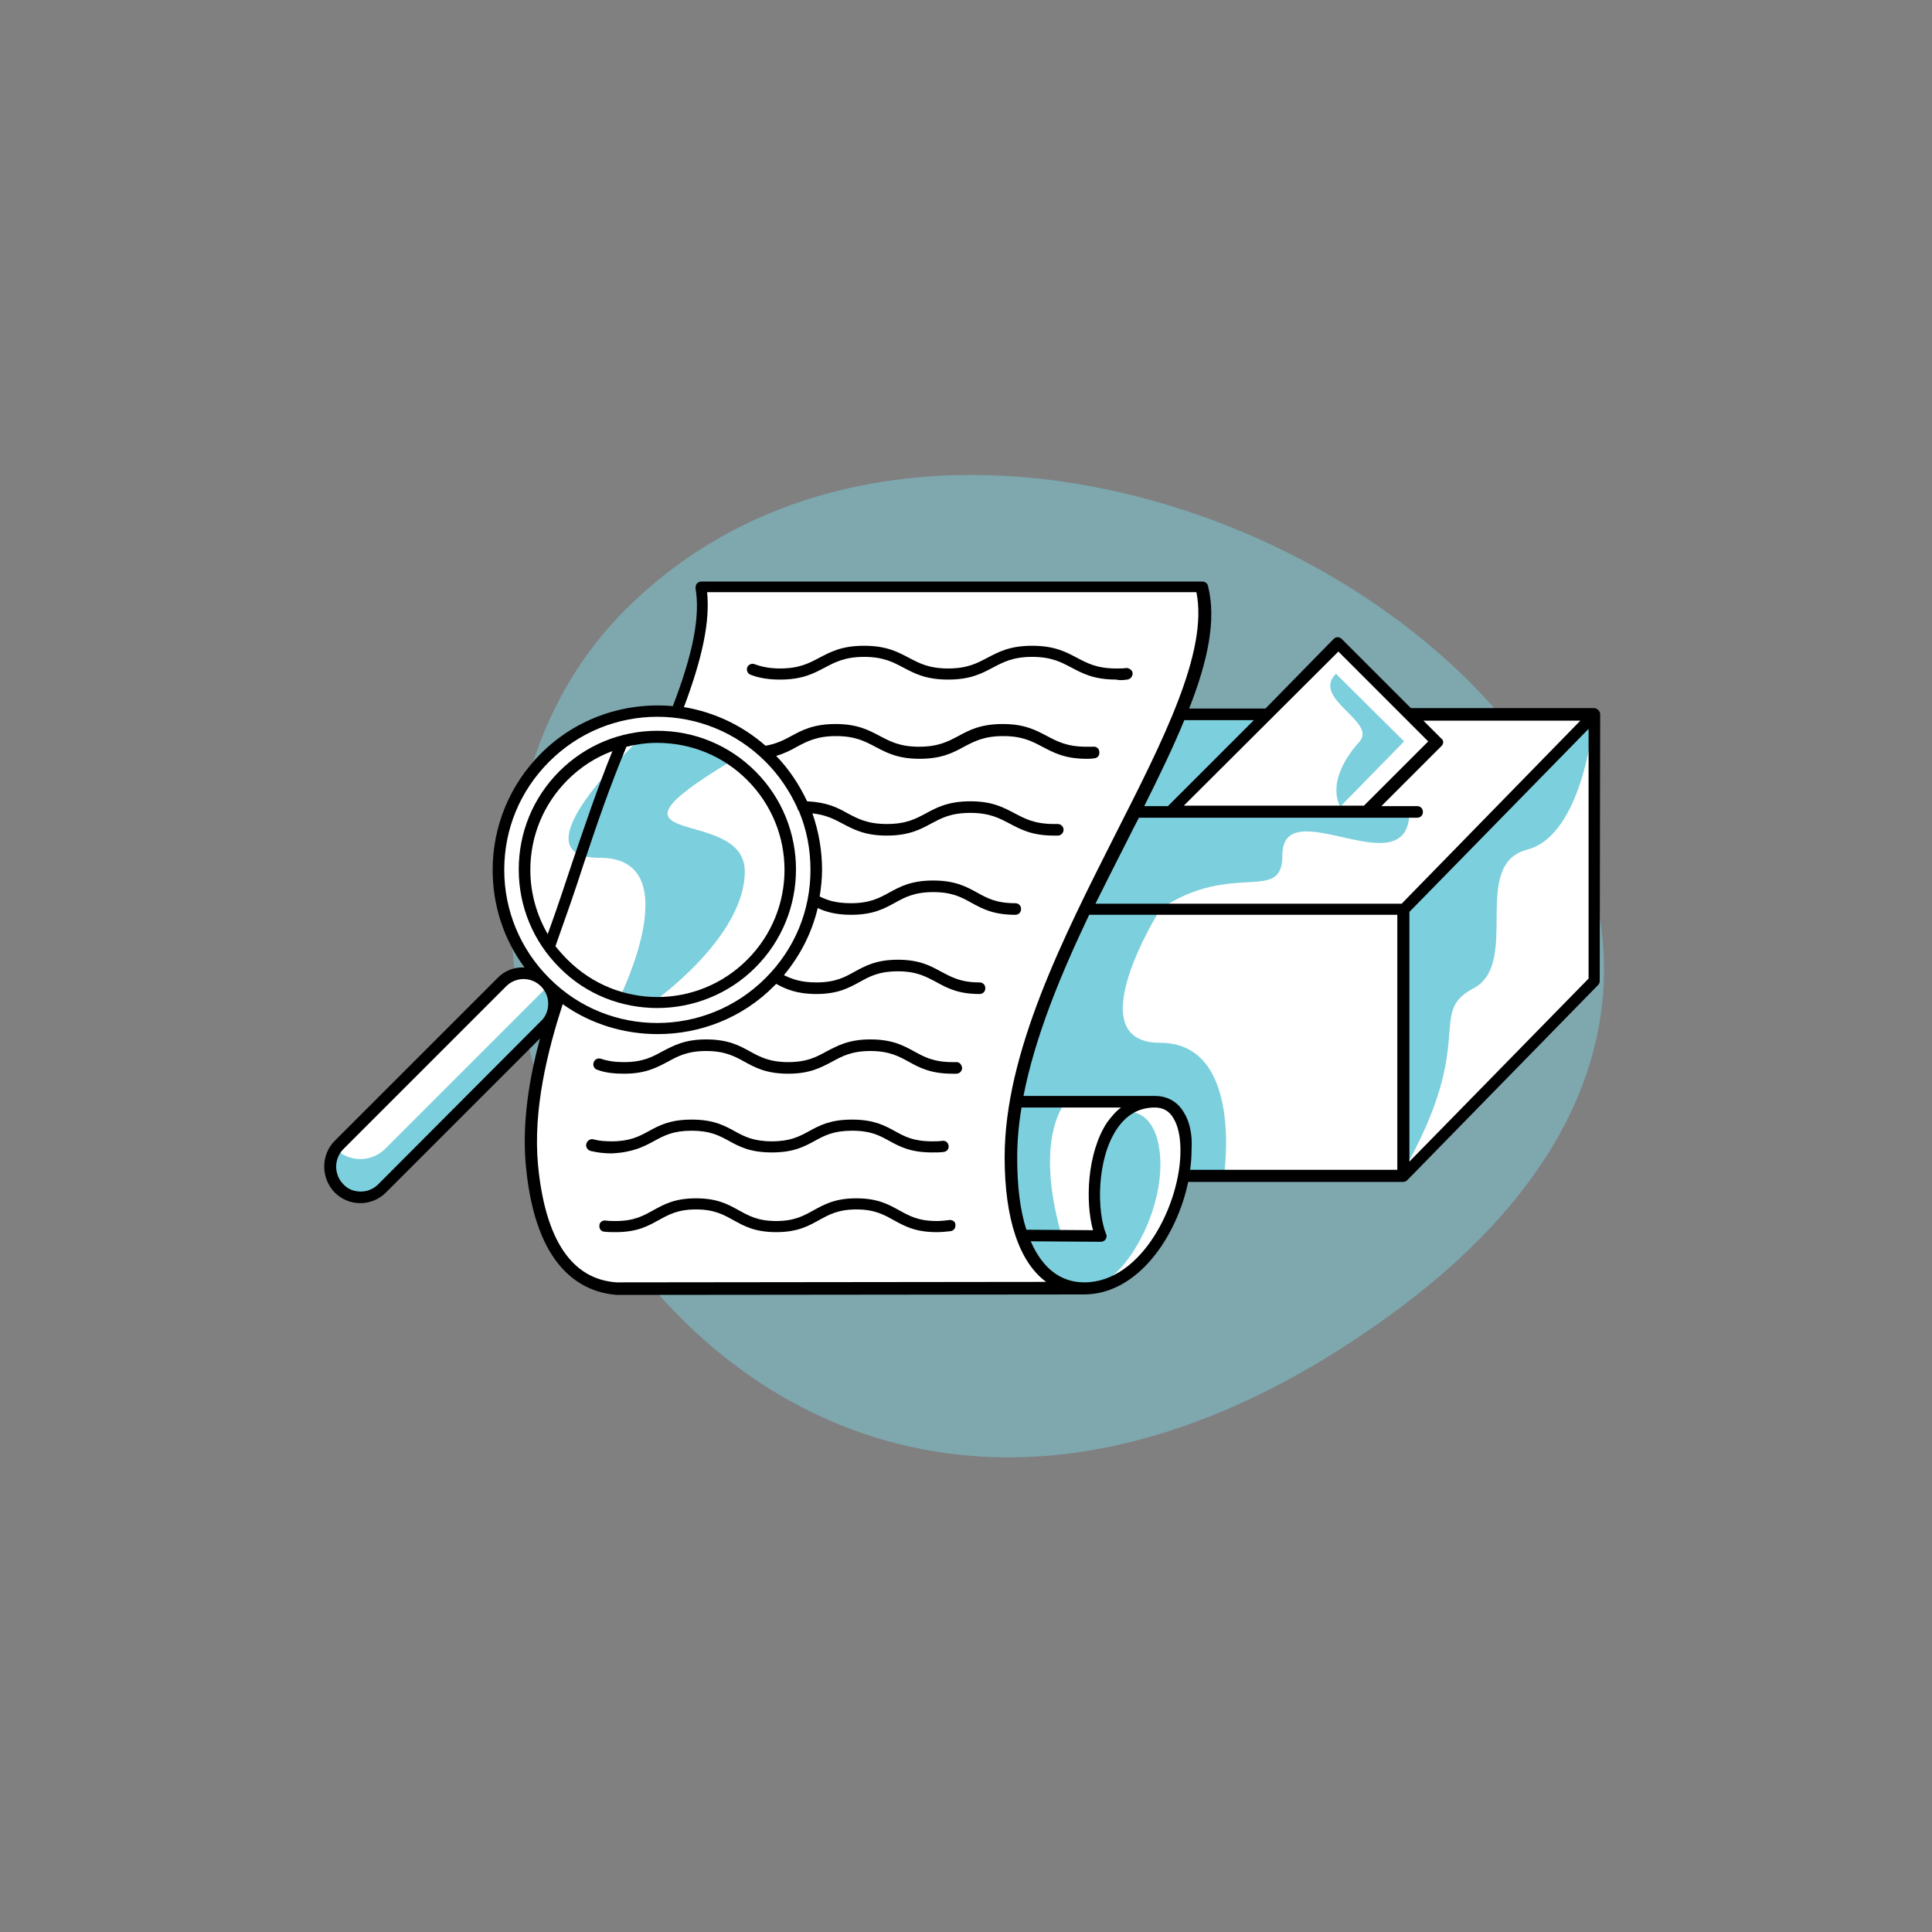 <?xml version="1.0" encoding="utf-8"?>
<!-- Generator: Adobe Illustrator 21.0.0, SVG Export Plug-In . SVG Version: 6.00 Build 0)  -->
<svg version="1.1" id="Layer_1" xmlns="http://www.w3.org/2000/svg" xmlns:xlink="http://www.w3.org/1999/xlink" x="0px" y="0px"
	 viewBox="0 0 400 400" style="enable-background:new 0 0 400 400;" xml:space="preserve">
<rect x="0" y="0" width="400" height="400" fill="#808080" stroke="none"/>
<style type="text/css">
	.st0{opacity:0.5;fill:#7CCFDD;}
	.st1{fill:#FFFFFF;}
	.st2{fill:#7CCFDD;}
</style>
<g>
	<path class="st0" d="M129.4,126.3c-69,69.2,22,244.1,157.7,146.5S216.5,39,129.4,126.3z"/>
	<path class="st1" d="M306,147.9h-14.3l-14.6-14.6l-14.6,14.6h-18.1c4.1-10.2,6.3-19.2,4.5-26.4H145.2c1.2,6.9-1.1,15.8-5.1,25.9
		c-9.7-1.2-19.8,1.9-27.3,9.4c-12.8,12.8-12.9,33.7,0,46.5l-0.7-0.7c-2.1-2.1-5.4-2.1-7.5,0l-35.2,35.2c-2.1,2.1-2.1,5.4,0,7.5
		l1.5,1.5c2.1,2.1,5.4,2.1,7.5,0l35.2-35.2c0.1-0.1,0.1-0.1,0.1-0.2c-2.9,10.3-4.5,20.5-3.6,30.1c1.8,18.1,9,24.7,17.6,25.4
		l41.3-0.1l0,0.1h55.5l0.1-0.1c11-0.1,18.5-12.5,20.5-23.2l0,0h45.5l39.5-40.4v-55.2H306z M115.1,207c-0.2-1.1-0.6-2.1-1.5-2.9
		l-0.7-0.7c0.8,0.8,1.7,1.6,2.6,2.4C115.3,206.1,115.2,206.6,115.1,207z"/>
	<path class="st2" d="M132.4,153.1c0,0-26.6,24.5-8.2,24.5s4.2,28.7,4.2,28.7l6.5,1.4c0,0,19.3-13.4,19.3-27.3
		c0-13.9-34.1-4-2.7-22.9C151.4,157.5,145.2,152,132.4,153.1z"/>
	<path class="st2" d="M69.4,237.8L69.4,237.8c2.9,2.9,7.5,2.9,10.4,0l33.7-33.7l1.5,3l-1.3,4.4l-35.3,35.4c0,0-3.6,3.7-7.5,0
		C67,243.1,67.3,239.7,69.4,237.8z"/>
	<path class="st2" d="M240.2,188.2c15.1-10.1,25.3-1,25.3-11.1c0-13.7,26.3,7.1,26.3-9.1H236l-11.2,20.2H240.2z"/>
	<path class="st2" d="M220.7,228.1c0,0-6.8,7.1-0.9,27.7l-8.1-0.1c0,0-4.6-14.3-1.2-27.7H220.7z"/>
	<path class="st2" d="M290.7,242.2l-0.1-54l39.5-40.4c0,0-2,25-13.9,28.1c-11.9,3.1-1.3,23.5-11.1,28.7S306,215.2,290.7,242.2z"/>
	<path class="st2" d="M233,230.2c0,0,6.4-1.2,7.2,9.3c0.8,12.1-8.1,27.2-15.5,27.2c-9.7,0-13-10.9-13-10.9l16.3,0.1
		C227.9,255.9,222.8,238.5,233,230.2z"/>
	<path class="st2" d="M253.4,243.5c0,0,4.2-27.6-13.2-27.6s0-27.6,0-27.6h-15.4c0,0-13.3,24.4-14.3,39.9c0,0,20.9,0,29.7,0
		s4.9,15.3,4.9,15.3L253.4,243.5z"/>
	<polygon class="st2" points="244.4,147.9 262.5,147.9 242.3,168.1 236,168.1 	"/>
	<path class="st2" d="M276.6,139.5l14.1,14l-13.2,13.5c0,0-3.5-5.1,4-13.5C285.1,149.4,271.4,144.6,276.6,139.5z"/>
	<g>
		<path d="M331.3,147.9c0-0.2,0-0.3-0.1-0.5c-0.1-0.1-0.2-0.3-0.3-0.4c0,0,0,0,0,0c0,0-0.1,0-0.1-0.1c-0.1-0.1-0.2-0.1-0.3-0.2
			c-0.1,0-0.2,0-0.3-0.1c-0.1,0-0.1,0-0.2,0h-37.9l-14.3-14.3c-0.5-0.5-1.2-0.5-1.7,0L262,146.7h-15.8c3.8-9.7,5.7-18.3,3.9-25.4
			c-0.1-0.5-0.6-0.9-1.2-0.9H145.2c-0.4,0-0.7,0.2-0.9,0.4s-0.3,0.6-0.3,1c1,5.7-0.5,13.5-4.7,24.4c-9.8-0.9-19.9,2.4-27.3,9.8
			c-6.4,6.4-10,15-10,24.1c0,7.4,2.3,14.4,6.6,20.2c-2-0.1-4.1,0.6-5.6,2.2l-33.7,33.7c-2.9,2.9-2.9,7.7,0,10.7l0,0
			c1.4,1.4,3.3,2.2,5.3,2.2c2,0,3.9-0.8,5.3-2.2l31.9-31.9c-2.2,8.2-3.8,17.5-2.9,26.6c2,20.8,11.3,25.9,18.8,26.5l96.7-0.1
			c0,0,0,0,0,0c11.3,0,19.3-12.2,21.6-23.3h44.5c0.3,0,0.6-0.1,0.9-0.4c0,0,0,0,0,0l39.5-40.4c0.2-0.2,0.3-0.5,0.3-0.8L331.3,147.9
			C331.3,147.9,331.3,147.9,331.3,147.9z M327.3,149.1l-37.1,38h-63.4c2.2-4.4,4.4-8.8,6.6-13.1c0.8-1.6,1.6-3.2,2.4-4.7h6.6
			c0,0,0,0,0,0h40.7c0,0,0,0,0,0s0,0,0,0h10.3c0.7,0,1.2-0.5,1.2-1.2s-0.5-1.2-1.2-1.2h-7.4l12.4-12.4c0.2-0.2,0.4-0.5,0.4-0.8
			s-0.1-0.6-0.4-0.8l-3.7-3.7H327.3z M277.1,134.9l18.6,18.6l-13.3,13.3h-37.3L277.1,134.9z M259.6,149.1l-17.8,17.8h-4.9
			c3.1-6.2,6-12.2,8.3-17.8H259.6z M104.4,180.1c0-8.5,3.3-16.4,9.3-22.4c6.2-6.2,14.3-9.3,22.4-9.3s16.2,3.1,22.4,9.3
			c2.8,2.8,5,6.1,6.6,9.6c0,0.2,0.1,0.4,0.3,0.6c1.6,3.8,2.4,7.9,2.4,12.2c0,8.5-3.3,16.4-9.3,22.4c-12.4,12.4-32.5,12.4-44.8,0
			c0,0,0,0,0,0c0,0,0,0,0,0C107.7,196.5,104.4,188.5,104.4,180.1z M78.3,245.2c-1,1-2.3,1.5-3.6,1.5c-1.4,0-2.7-0.5-3.6-1.5l0,0
			c-2-2-2-5.3,0-7.3l33.7-33.7c1-1,2.3-1.5,3.6-1.5c1.3,0,2.6,0.5,3.6,1.5c0,0,0,0,0,0c0,0,0,0,0,0s0,0,0,0c1,1,1.5,2.3,1.5,3.6
			s-0.5,2.7-1.5,3.6L78.3,245.2z M111.4,241.3c-1.1-11.6,2-23.8,5.1-33.4c5.9,4.2,12.8,6.2,19.7,6.2c8.7,0,17.5-3.3,24.1-10
			c0.1-0.1,0.3-0.3,0.4-0.4c2,1.1,4.3,2.1,8.3,2.1c4.5,0,6.8-1.3,9-2.5c2-1.1,3.9-2.2,7.9-2.2c3.9,0,5.8,1.1,7.9,2.2
			c2.2,1.2,4.5,2.5,9,2.5c0.7,0,1.2-0.5,1.2-1.2s-0.5-1.2-1.2-1.2c-3.9,0-5.8-1.1-7.9-2.2c-2.2-1.2-4.5-2.5-9-2.5
			c-4.5,0-6.8,1.3-9,2.5c-2,1.1-3.9,2.2-7.9,2.2c-3.2,0-5-0.7-6.7-1.5c3.4-4.1,5.8-8.8,7-13.9c1.7,0.8,3.8,1.4,6.9,1.4
			c4.6,0,6.9-1.3,9.1-2.5c2-1.1,4-2.2,7.9-2.2c4,0,5.9,1.1,7.9,2.2c2.2,1.2,4.5,2.5,9.1,2.5c0.7,0,1.2-0.5,1.2-1.2s-0.5-1.2-1.2-1.2
			c-4,0-5.9-1.1-7.9-2.2c-2.2-1.2-4.5-2.5-9.1-2.5c-4.6,0-6.9,1.3-9.1,2.5c-2,1.1-4,2.2-7.9,2.2c-3.1,0-4.9-0.6-6.5-1.4
			c0.3-1.8,0.5-3.7,0.5-5.5c0-4-0.7-8-2-11.7c2.8,0.3,4.5,1.2,6.2,2.1c2.3,1.2,4.6,2.5,9.2,2.5c4.6,0,7-1.3,9.2-2.5
			c2.1-1.1,4-2.2,8.1-2.2c4,0,6,1.1,8.1,2.2c2.3,1.2,4.6,2.5,9.2,2.5c0.3,0,0.6,0,0.8,0c0.7,0,1.2-0.6,1.2-1.2
			c0-0.7-0.6-1.2-1.2-1.2c-0.2,0-0.5,0-0.8,0c-4,0-6-1.1-8.1-2.2c-2.3-1.2-4.6-2.5-9.2-2.5c-4.6,0-7,1.3-9.2,2.5
			c-2.1,1.1-4,2.2-8.1,2.2c-4,0-6-1.1-8.1-2.2c-2.1-1.2-4.3-2.3-8.4-2.5c-1.6-3.4-3.7-6.6-6.4-9.4c1.7-0.5,3.1-1.2,4.3-1.9
			c2.1-1.1,4.1-2.2,8.1-2.2c4,0,6,1.1,8.1,2.2c2.3,1.2,4.6,2.5,9.2,2.5c4.6,0,7-1.3,9.2-2.5c2.1-1.1,4.1-2.2,8.1-2.2
			c4,0,6,1.1,8.1,2.2c2.3,1.2,4.6,2.5,9.2,2.5c0.5,0,1,0,1.5-0.1c0.7,0,1.2-0.6,1.1-1.3c0-0.7-0.6-1.2-1.3-1.1c-0.4,0-0.9,0-1.4,0
			c-4,0-6-1.1-8.1-2.2c-2.3-1.2-4.6-2.5-9.2-2.5c-4.6,0-7,1.3-9.2,2.5c-2.1,1.1-4.1,2.2-8.1,2.2c-4,0-6-1.1-8.1-2.2
			c-2.3-1.2-4.6-2.5-9.2-2.5c-4.6,0-7,1.3-9.2,2.5c-1.5,0.8-3,1.6-5.3,2c-4.9-4.3-10.8-7-16.9-8c3.9-10.4,5.4-17.8,4.8-23.8h101.3
			c2.5,12.3-6.9,30.7-16.8,50.2c-10.7,21.2-22.9,45.1-22.9,66.8c0,12.9,3.1,21.8,8.6,25.8l-88.9,0.1
			C118.4,264.9,112.9,256.7,111.4,241.3z M226.3,254.7l-13.8-0.1c-1.3-4-1.9-9-1.9-14.9c0-3.4,0.3-6.9,0.9-10.4h20.6
			c-1.1,0.8-2,1.9-2.9,3.1C225,238.8,224.7,249,226.3,254.7z M224.5,265.5c-5,0-8.7-3-11.1-8.5l14.5,0.1c0,0,0,0,0,0
			c0.4,0,0.8-0.2,1-0.5c0.2-0.3,0.3-0.8,0.1-1.1c-1.9-4.7-2-15.4,2.2-21.7c2-3,4.6-4.5,7.9-4.5c1.7,0,3,0.7,3.9,2.3
			c0.9,1.5,1.4,3.8,1.4,6.5C244.5,249,236.5,265.5,224.5,265.5z M245.1,230.3c-1.3-2.2-3.4-3.4-6-3.4h-27.2
			c2.4-12.3,7.7-25.1,13.6-37.5h63.8v52.8h-42.9c0.2-1.4,0.3-2.8,0.3-4.2C246.9,234.9,246.3,232.2,245.1,230.3z M291.8,240.5v-51.7
			l37.1-37.9v51.7L291.8,240.5z"/>
		<path d="M136.1,208.7c7.3,0,14.7-2.8,20.3-8.4c11.2-11.2,11.2-29.4,0-40.6c-5.4-5.4-12.6-8.4-20.3-8.4s-14.9,3-20.3,8.4
			s-8.4,12.6-8.4,20.3s3,14.9,8.4,20.3C121.4,206,128.8,208.7,136.1,208.7z M154.7,161.5c10.3,10.3,10.3,26.9,0,37.2
			s-26.9,10.3-37.2,0c-0.9-0.9-1.7-1.8-2.5-2.8c2.2-6.2,4.1-11.6,5.8-16.9c2.7-8.1,5.3-15.8,8.9-24.4c2-0.5,4.2-0.8,6.3-0.8
			C143.1,153.8,149.7,156.5,154.7,161.5z M117.5,161.5c2.7-2.7,5.8-4.7,9.3-6c-3.2,7.9-5.6,15.1-8.2,22.7c-1.6,4.8-3.2,9.7-5.2,15.2
			c-2.3-4-3.6-8.5-3.6-13.3C109.8,173,112.6,166.4,117.5,161.5z"/>
		<path d="M233.4,140.7c0.7-0.1,1.1-0.7,1.1-1.3s-0.7-1.1-1.3-1.1c-0.6,0.1-1.3,0.1-2.1,0.1c-4,0-6-1.1-8.1-2.2
			c-2.3-1.2-4.6-2.5-9.3-2.5c-4.7,0-7,1.3-9.3,2.5c-2.1,1.1-4.1,2.2-8.1,2.2c-4,0-6-1.1-8.1-2.2c-2.3-1.2-4.6-2.5-9.3-2.5
			c-4.7,0-7,1.3-9.3,2.5c-2.1,1.1-4.1,2.2-8.1,2.2c-2,0-3.7-0.3-5.3-0.9c-0.6-0.2-1.3,0.1-1.5,0.7c-0.2,0.6,0.1,1.3,0.7,1.5
			c1.8,0.7,3.8,1,6.1,1c4.7,0,7-1.3,9.3-2.5c2.1-1.1,4.1-2.2,8.1-2.2c4,0,6,1.1,8.1,2.2c2.3,1.2,4.6,2.5,9.3,2.5
			c4.7,0,7-1.3,9.3-2.5c2.1-1.1,4.1-2.2,8.1-2.2c4,0,6,1.1,8.1,2.2c2.3,1.2,4.6,2.5,9.3,2.5C231.9,140.9,232.7,140.8,233.4,140.7z"
			/>
		<path d="M197.9,219.9c-0.2,0-0.5,0-0.7,0c-3.9,0-5.9-1.1-7.9-2.2c-2.2-1.2-4.5-2.5-9.1-2.5c-4.5,0-6.8,1.3-9.1,2.5
			c-2,1.1-4,2.2-7.9,2.2c-3.9,0-5.9-1.1-7.9-2.2c-2.2-1.2-4.5-2.5-9.1-2.5c-4.5,0-6.8,1.3-9.1,2.5c-2,1.1-4,2.2-7.9,2.2
			c-1.8,0-3.3-0.2-4.8-0.7c-0.6-0.2-1.3,0.1-1.5,0.8c-0.2,0.6,0.1,1.3,0.8,1.5c1.6,0.6,3.4,0.8,5.5,0.8c4.5,0,6.8-1.3,9.1-2.5
			c2-1.1,4-2.2,7.9-2.2c3.9,0,5.9,1.1,7.9,2.2c2.2,1.2,4.5,2.5,9.1,2.5c4.5,0,6.8-1.3,9.1-2.5c2-1.1,4-2.2,7.9-2.2
			c3.9,0,5.9,1.1,7.9,2.2c2.2,1.2,4.5,2.5,9.1,2.5c0.3,0,0.5,0,0.8,0c0.7,0,1.2-0.6,1.2-1.2C199.1,220.4,198.6,219.8,197.9,219.9z"
			/>
		<path d="M135.5,236.2c2-1.1,3.9-2.1,7.7-2.1c3.8,0,5.7,1,7.7,2.1c2.2,1.2,4.4,2.4,8.9,2.4c4.5,0,6.7-1.2,8.9-2.4
			c2-1.1,3.9-2.1,7.7-2.1c3.9,0,5.7,1,7.7,2.1c2.2,1.2,4.4,2.4,8.9,2.4c0.9,0,1.7,0,2.4-0.1c0.7-0.1,1.1-0.7,1-1.3
			c-0.1-0.7-0.7-1.1-1.3-1c-0.7,0.1-1.4,0.1-2.1,0.1c-3.9,0-5.7-1-7.7-2.1c-2.2-1.2-4.4-2.4-8.9-2.4c-4.5,0-6.7,1.2-8.9,2.4
			c-2,1.1-3.9,2.1-7.7,2.1c-3.8,0-5.7-1-7.7-2.1c-2.2-1.2-4.4-2.4-8.9-2.4c-4.5,0-6.7,1.2-8.9,2.4c-2,1.1-3.9,2.1-7.7,2.1
			c-1.4,0-2.6-0.1-3.7-0.4c-0.6-0.2-1.3,0.2-1.5,0.9c-0.2,0.6,0.2,1.3,0.9,1.5c1.3,0.3,2.7,0.5,4.3,0.5
			C131,238.6,133.3,237.4,135.5,236.2z"/>
		<path d="M196.5,252.6c-0.8,0.1-1.6,0.2-2.6,0.2c-3.8,0-5.7-1.1-7.7-2.2c-2.2-1.2-4.4-2.5-8.9-2.5c-4.5,0-6.7,1.3-8.9,2.5
			c-2,1.1-3.9,2.2-7.7,2.2c-3.8,0-5.7-1.1-7.7-2.2c-2.2-1.2-4.4-2.5-8.9-2.5c-4.5,0-6.7,1.3-8.9,2.5c-2,1.1-3.9,2.2-7.7,2.2
			c-0.7,0-1.5,0-2.1-0.1c-0.7-0.1-1.3,0.4-1.3,1c-0.1,0.7,0.4,1.3,1,1.3c0.8,0.1,1.6,0.1,2.4,0.1c4.5,0,6.7-1.3,8.9-2.5
			c2-1.1,3.9-2.2,7.7-2.2c3.8,0,5.7,1.1,7.7,2.2c2.2,1.2,4.4,2.5,8.9,2.5c4.5,0,6.7-1.3,8.9-2.5c2-1.1,3.9-2.2,7.7-2.2
			c3.8,0,5.7,1.1,7.7,2.2c2.2,1.2,4.4,2.5,8.9,2.5c1.1,0,2-0.1,2.9-0.2c0.7-0.1,1.1-0.7,1-1.4C197.8,252.9,197.1,252.5,196.5,252.6z
			"/>
	</g>
</g>
</svg>
